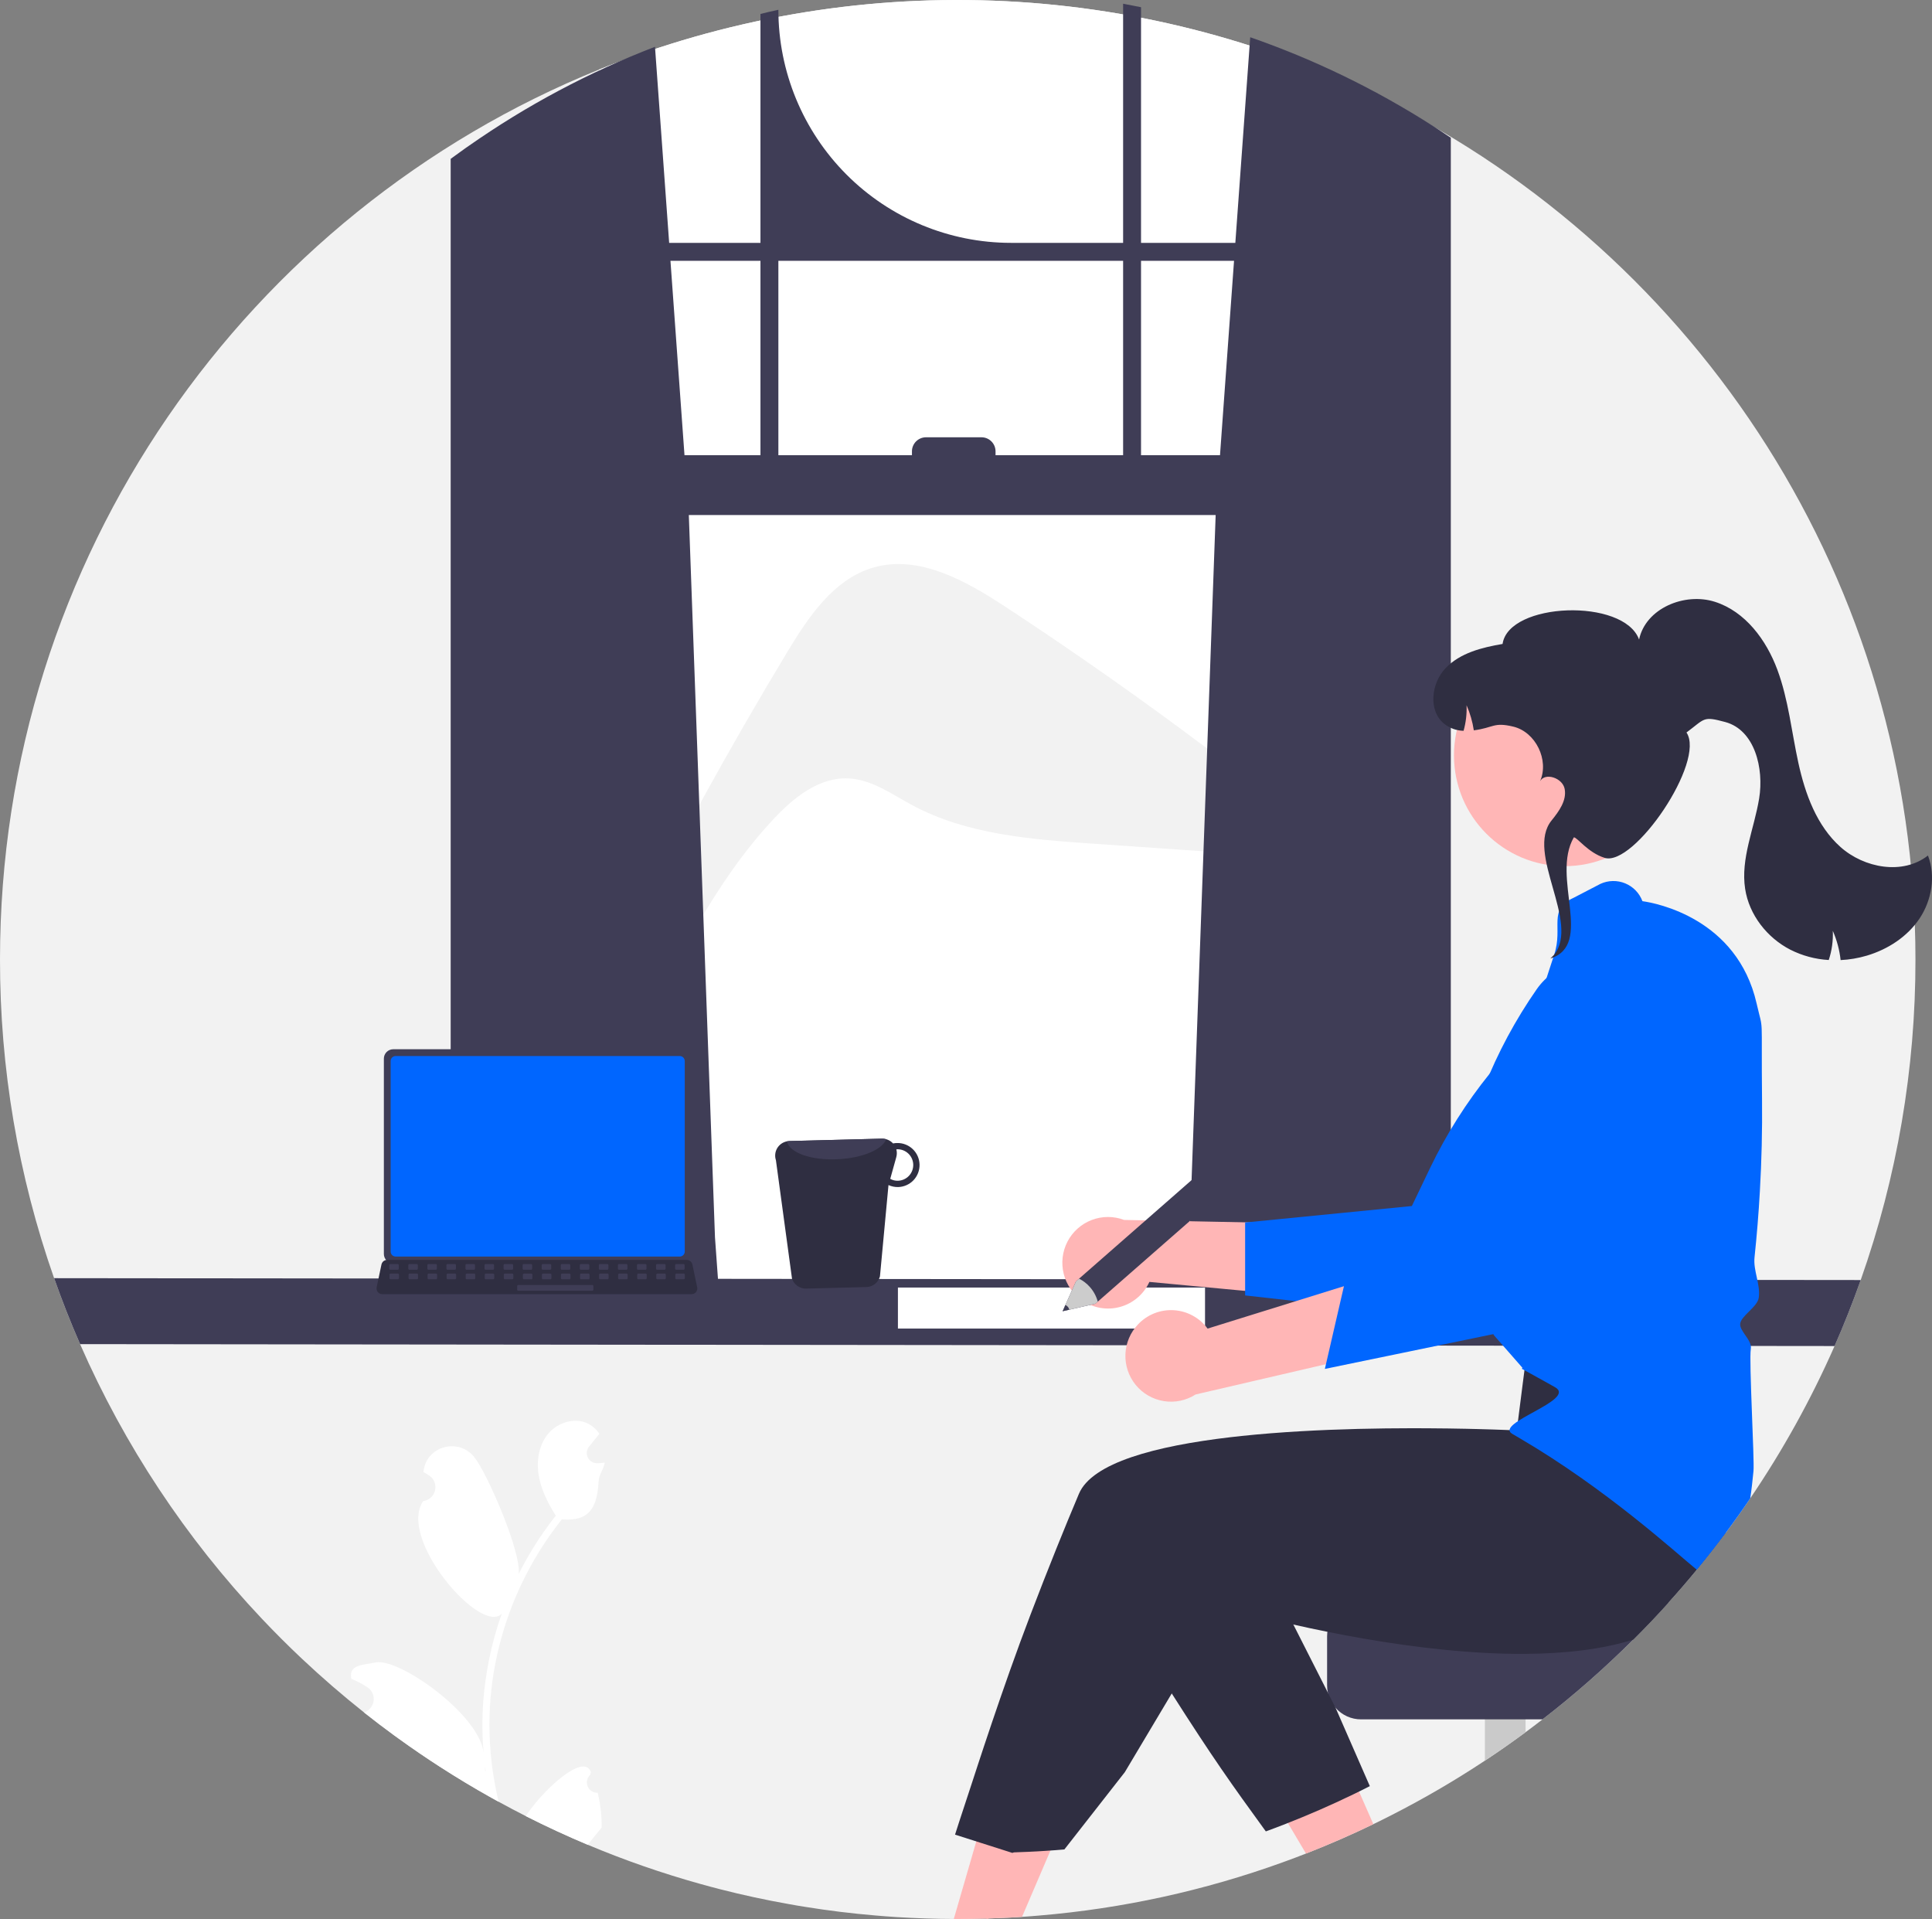 <svg viewBox="0 0 147 146" fill="none" xmlns="http://www.w3.org/2000/svg">
<rect x="0" y="0" width="147" height="146" fill="#808080" stroke="none"/>
<g clip-path="url(#clip0_1103_953)">
<path d="M145.741 73C145.751 81.308 144.341 89.556 141.575 97.388C141.573 97.393 141.571 97.397 141.57 97.402C141.558 97.438 141.545 97.471 141.532 97.508V97.509C140.941 99.171 140.293 100.804 139.586 102.41C137.803 106.459 135.656 110.337 133.171 113.996C132.569 114.887 131.945 115.764 131.3 116.626C130.591 117.58 129.858 118.515 129.104 119.43C128.408 120.275 127.694 121.103 126.961 121.915C126.09 122.882 125.194 123.825 124.271 124.743C122.1 126.909 119.794 128.936 117.368 130.812C116.943 131.143 116.512 131.468 116.077 131.788C115.064 132.537 114.032 133.26 112.979 133.956C110.663 135.489 108.26 136.888 105.783 138.145C105.356 138.363 104.925 138.578 104.492 138.786C102.818 139.596 101.111 140.341 99.369 141.021C98.872 141.217 98.374 141.406 97.87 141.588C97.785 141.621 97.7 141.653 97.614 141.682C91.641 143.842 85.41 145.205 79.083 145.736C78.643 145.776 78.203 145.809 77.762 145.837C77.295 145.87 76.827 145.896 76.358 145.916C75.988 145.935 75.619 145.949 75.247 145.96C75.171 145.963 75.093 145.967 75.017 145.967C74.517 145.982 74.015 145.992 73.511 145.996C73.298 145.998 73.085 146 72.871 146C72.77 146 72.67 146 72.569 145.998C71.117 145.993 69.676 145.945 68.246 145.856C68.216 145.854 68.187 145.85 68.157 145.85C67.645 145.816 67.134 145.779 66.626 145.734C64.813 145.582 63.021 145.362 61.248 145.075C60.839 145.011 60.432 144.942 60.026 144.867C58.262 144.555 56.521 144.179 54.803 143.739C54.293 143.608 53.785 143.473 53.28 143.331C50.367 142.519 47.507 141.524 44.718 140.352C43.117 139.679 41.545 138.952 40.004 138.171C39.31 137.819 38.623 137.456 37.943 137.082C37.758 136.981 37.574 136.879 37.391 136.777C36.051 136.028 34.739 135.238 33.455 134.408C32.402 133.73 31.37 133.025 30.356 132.293C30.232 132.206 30.109 132.116 29.986 132.026C29.209 131.459 28.444 130.877 27.693 130.281C26.057 128.982 24.48 127.618 22.96 126.187C21.91 125.199 20.89 124.179 19.9 123.129C14.135 117.021 9.464 109.962 6.093 102.264C5.376 100.625 4.718 98.957 4.12 97.258C4.118 97.254 4.116 97.25 4.116 97.246C1.383 89.456 -0.009 81.257 4.19799e-05 73C4.19799e-05 42.35 18.856 16.112 45.581 5.292C55.106 1.452 65.331 -0.333 75.59 0.051C85.849 0.436 95.913 2.982 105.124 7.524C129.19 19.441 145.741 44.285 145.741 73Z" fill="#F2F2F2"/>
<path d="M105.125 7.524V99.772H45.582V5.292C55.106 1.452 65.331 -0.333 75.591 0.051C85.85 0.436 95.913 2.982 105.125 7.524V7.524Z" fill="white"/>
<path d="M59.911 49.591C61.526 46.915 63.44 44.058 66.438 43.184C69.909 42.172 73.475 44.182 76.499 46.166C85.545 52.099 94.256 58.528 102.593 65.425L102.584 65.529C96.093 65.081 89.603 64.632 83.112 64.184C78.423 63.86 73.573 63.491 69.429 61.269C67.856 60.426 66.323 59.299 64.541 59.221C62.327 59.123 60.397 60.672 58.88 62.291C49.906 71.863 47.31 86.502 37.242 94.912C43.59 79.229 51.17 64.074 59.911 49.591V49.591Z" fill="#F2F2F2"/>
<path d="M109.479 9.876C109.329 9.776 109.176 9.681 109.026 9.583C104.673 6.794 100.007 4.529 95.125 2.833L93.993 18.477H86.817V0.549C86.365 0.456 85.91 0.367 85.454 0.284V18.477H76.926C72.231 18.477 67.729 16.609 64.409 13.283C61.09 9.957 59.224 5.447 59.224 0.744V0.744C58.767 0.843 58.314 0.948 57.861 1.061V18.477H50.914L49.836 3.56C44.819 5.487 40.056 8.022 35.653 11.108C35.577 11.16 35.501 11.213 35.426 11.265C35.044 11.534 34.667 11.808 34.291 12.085V99.163H54.762L54.401 94.144L52.41 39.186H92.496L90.505 94.144L90.143 99.163H110.388V10.48C110.087 10.275 109.784 10.074 109.479 9.876ZM57.861 34.634H52.081L51.013 19.843H57.861V34.634ZM85.454 34.634H75.748V34.341C75.748 34.2 75.72 34.061 75.666 33.93C75.612 33.8 75.533 33.682 75.434 33.583C75.334 33.483 75.216 33.404 75.086 33.35C74.956 33.297 74.817 33.269 74.676 33.269H70.456C70.316 33.269 70.177 33.297 70.047 33.351C69.917 33.405 69.799 33.484 69.7 33.583C69.6 33.683 69.522 33.801 69.468 33.931C69.414 34.061 69.386 34.2 69.387 34.341V34.634H59.224V19.843H85.454V34.634ZM86.817 34.634V19.843H93.894L92.826 34.634H86.817Z" fill="#3F3D56"/>
<path d="M141.576 97.387C141.574 97.392 141.572 97.396 141.571 97.401C141.559 97.438 141.547 97.471 141.533 97.507V97.509C140.942 99.17 140.294 100.803 139.587 102.409L6.094 102.263C5.377 100.625 4.72 98.956 4.121 97.257C4.119 97.254 4.118 97.249 4.117 97.245L141.576 97.387Z" fill="#3F3D56"/>
<path d="M91.687 97.958H68.32V101.079H91.687V97.958Z" fill="white"/>
<path d="M37.388 128.523C37.471 127.789 37.586 127.06 37.733 126.336C38.534 122.409 40.253 118.729 42.749 115.596C44.177 115.676 45.428 115.457 45.548 112.687C45.57 112.194 45.935 111.766 46.015 111.28C45.88 111.299 45.74 111.31 45.605 111.318C45.562 111.32 45.517 111.324 45.475 111.325H45.459C45.31 111.332 45.161 111.296 45.031 111.22C44.902 111.144 44.797 111.032 44.729 110.898C44.662 110.764 44.635 110.613 44.651 110.464C44.667 110.314 44.726 110.173 44.821 110.056C44.88 109.985 44.938 109.912 44.997 109.839C45.086 109.727 45.177 109.617 45.267 109.506C45.278 109.494 45.286 109.484 45.297 109.472C45.399 109.345 45.501 109.219 45.605 109.092C45.417 108.8 45.165 108.556 44.868 108.378C43.838 107.772 42.417 108.192 41.672 109.125C40.926 110.058 40.784 111.369 41.044 112.534C41.266 113.533 41.748 114.448 42.29 115.319C42.235 115.39 42.176 115.459 42.121 115.532C41.1 116.847 40.21 118.26 39.464 119.749C39.675 118.096 37.094 112.132 36.095 110.868C34.896 109.35 32.438 110.013 32.227 111.937C32.225 111.955 32.222 111.974 32.22 111.993C32.369 112.076 32.514 112.165 32.656 112.26C32.834 112.379 32.973 112.55 33.053 112.749C33.132 112.949 33.15 113.167 33.104 113.377C33.057 113.587 32.949 113.778 32.792 113.925C32.636 114.071 32.439 114.168 32.227 114.2L32.204 114.204C30.221 117.042 36.582 124.431 38.176 122.773C37.775 123.901 37.455 125.057 37.219 126.23C37.007 127.266 36.858 128.313 36.776 129.367C36.675 130.694 36.681 132.028 36.795 133.354C36.791 133.338 36.789 133.323 36.788 133.307C36.433 130.418 30.363 126.123 28.59 126.48C27.569 126.687 26.563 126.64 26.719 127.671C26.721 127.689 26.724 127.704 26.726 127.722C27.001 127.833 27.269 127.962 27.527 128.108C27.676 128.192 27.822 128.282 27.964 128.375C28.131 128.487 28.263 128.644 28.344 128.828C28.426 129.012 28.455 129.215 28.426 129.414C28.398 129.613 28.314 129.8 28.184 129.954C28.054 130.107 27.884 130.22 27.692 130.281C28.445 130.876 29.209 131.457 29.985 132.025C30.108 132.116 30.231 132.206 30.356 132.292C31.368 133.024 32.401 133.729 33.454 134.408C34.738 135.237 36.05 136.026 37.39 136.776C37.574 136.879 37.757 136.981 37.942 137.082C37.477 135.162 37.241 133.194 37.239 131.219C37.239 130.318 37.289 129.418 37.388 128.523V128.523ZM38.335 122.327L38.339 122.322C38.339 122.325 38.337 122.328 38.335 122.331V122.327ZM36.956 134.796L36.902 134.677C36.904 134.588 36.904 134.501 36.902 134.411C36.902 134.387 36.897 134.363 36.897 134.339C36.918 134.493 36.935 134.647 36.957 134.801L36.956 134.796ZM44.906 135.032C44.925 134.952 44.94 134.897 44.959 134.817C44.952 134.8 44.945 134.782 44.938 134.767C44.362 133.392 41.319 136.164 40.004 138.171C41.544 138.951 43.115 139.678 44.717 140.352C44.824 140.217 44.935 140.083 45.044 139.948C45.054 139.936 45.063 139.925 45.072 139.913C45.307 139.622 45.544 139.334 45.778 139.043C45.78 138.986 45.78 138.928 45.78 138.873C45.777 138.038 45.675 137.206 45.475 136.395C45.314 136.402 45.155 136.36 45.019 136.274C44.883 136.188 44.777 136.062 44.715 135.913C44.653 135.764 44.638 135.6 44.672 135.442C44.706 135.285 44.788 135.142 44.906 135.032V135.032Z" fill="white"/>
<path d="M82.349 98.944C82.765 99.231 83.238 99.424 83.736 99.508C84.234 99.592 84.744 99.566 85.231 99.431C85.718 99.296 86.169 99.056 86.553 98.727C86.937 98.399 87.244 97.99 87.453 97.53L99.672 98.675L96.672 93.037L85.529 92.814C84.734 92.513 83.856 92.515 83.062 92.819C82.268 93.124 81.613 93.709 81.221 94.464C80.829 95.22 80.728 96.093 80.936 96.919C81.144 97.745 81.647 98.465 82.349 98.944V98.944Z" fill="#FFB6B6"/>
<path d="M94.738 98.558L111.647 100.457L111.706 100.382C111.817 100.24 122.881 86.052 124.74 82.674C125.884 80.645 126.3 78.285 125.921 75.986L125.908 75.93L125.864 75.893C124.963 75.136 123.831 74.71 122.655 74.684C121.479 74.658 120.33 75.034 119.396 75.751C114.907 79.234 111.287 83.715 108.822 88.839L107.424 91.756L94.738 93.009V98.558Z" fill="#0066FF"/>
<path d="M81.02 138.238L77.763 145.837C77.296 145.87 76.828 145.896 76.359 145.916C75.989 145.936 75.62 145.949 75.248 145.96L75.122 146L75.018 145.967C74.518 145.982 74.016 145.992 73.512 145.996C73.299 145.998 73.086 146 72.871 146C72.771 146 72.671 146 72.57 145.998L72.787 145.256L73.041 144.377L74.052 140.895L75.511 135.868L77.682 136.801L81.02 138.238Z" fill="#FFB6B6"/>
<path d="M104.493 138.786C102.819 139.596 101.111 140.341 99.369 141.021L97.666 138.152L103.156 135.736L104.493 138.786Z" fill="#FFB6B6"/>
<path d="M116.077 125.744V131.789C115.064 132.538 114.031 133.26 112.979 133.956V125.744H116.077Z" fill="#CACACA"/>
<path d="M126.96 121.915C126.09 122.883 125.193 123.825 124.271 124.743C122.099 126.909 119.794 128.936 117.368 130.812H103.555C103.189 130.812 102.826 130.734 102.492 130.582C102.158 130.43 101.86 130.209 101.619 129.933L101.617 129.928C101.329 129.602 101.129 129.208 101.035 128.783L101.033 128.78C100.994 128.597 100.975 128.411 100.975 128.225V124.502C100.975 123.816 101.247 123.159 101.731 122.674C102.215 122.189 102.871 121.916 103.555 121.915H126.96Z" fill="#3F3D56"/>
<path d="M132.652 107.384L131.155 113.81C131.301 114.741 131.35 115.685 131.3 116.626C130.59 117.58 129.858 118.515 129.103 119.43C128.408 120.275 127.693 121.103 126.961 121.915C126.09 122.882 125.193 123.825 124.271 124.743C121.868 125.499 119.037 125.808 116.077 125.828C115.056 125.837 114.019 125.809 112.979 125.754C108.76 125.532 104.494 124.854 100.999 124.15C100.075 123.966 99.206 123.779 98.406 123.597C96.892 123.255 95.625 122.936 94.707 122.693C93.674 122.423 93.085 122.248 93.085 122.248L89.154 128.842L85.585 134.828L80.986 140.708C80.547 140.747 80.106 140.781 79.666 140.808C79.198 140.841 78.731 140.868 78.262 140.888C77.892 140.907 77.523 140.921 77.151 140.931L77.024 140.971L76.921 140.938L75.252 140.406L74.689 140.227L72.666 139.582C72.666 139.582 73.118 138.157 73.909 135.78C74.2 134.907 76.259 128.459 78.414 122.829C79.053 121.157 79.714 119.461 80.394 117.774C80.952 116.389 81.519 115.009 82.094 113.647C83.093 111.287 87.919 110.015 93.601 109.347C93.89 109.314 94.181 109.281 94.474 109.25C97.369 108.945 100.442 108.787 103.315 108.714C104.753 108.678 106.141 108.664 107.433 108.662C107.85 108.662 108.255 108.663 108.65 108.666H108.651C109.716 108.671 110.695 108.686 111.557 108.704C111.725 108.707 111.888 108.712 112.047 108.716H112.049C112.156 108.718 112.262 108.721 112.366 108.723C114.251 108.771 115.407 108.83 115.407 108.83L115.855 105.307L115.947 104.596L116.033 103.92V103.918L116.044 103.833L116.115 103.831L117.361 103.807L127.836 103.603L132.298 103.413L132.652 107.384Z" fill="#2F2E41"/>
<path d="M104.226 135.891C103.799 136.11 103.368 136.325 102.935 136.533C101.261 137.343 99.553 138.088 97.812 138.768C97.315 138.964 96.816 139.153 96.313 139.335C96.257 139.257 96.2 139.179 96.143 139.101C93.741 135.798 92.245 133.693 89.156 128.843C87.862 126.814 86.563 124.699 85.301 122.538L94.436 118.266L95.461 117.787L98.407 123.598L101.035 128.78L101.62 129.934L104.226 135.891Z" fill="#2F2E41"/>
<path d="M119.045 65.9C123.694 65.9 127.462 62.125 127.462 57.469C127.462 52.812 123.694 49.037 119.045 49.037C114.397 49.037 110.629 52.812 110.629 57.469C110.629 62.125 114.397 65.9 119.045 65.9Z" fill="#FFB6B6"/>
<path d="M134.068 83.677C133.999 76.713 134.203 78.73 133.652 76.332C132.174 69.885 126.038 68.709 124.968 68.563C124.855 68.259 124.679 67.982 124.454 67.749C124.229 67.516 123.958 67.332 123.658 67.208C123.359 67.084 123.037 67.024 122.713 67.03C122.389 67.036 122.07 67.109 121.775 67.244L119.727 68.308C117.742 69.218 118.947 70.533 118.261 72.609L117.541 74.811L111.641 91.15L112.835 97.366L112.837 97.37L113.642 101.557L116.028 104.281L115.983 103.846L115.93 103.929L115.928 103.931L115.79 104.137C115.982 104.243 116.172 104.347 116.359 104.451C116.844 104.718 117.316 104.98 117.777 105.237C117.887 105.299 117.996 105.36 118.106 105.422H118.107C118.176 105.46 118.246 105.498 118.313 105.537C120.041 106.504 113.647 108.266 115.068 109.093C115.265 109.207 115.461 109.322 115.653 109.435C122.196 113.268 127.416 118.044 129.104 119.431C129.858 118.515 130.59 117.581 131.3 116.627C131.944 115.765 132.568 114.888 133.171 113.997C133.277 113.3 133.348 112.602 133.417 111.919C133.5 111.097 133.067 103.484 133.213 102.646C133.277 102.275 133.031 101.923 132.794 101.583C132.574 101.266 132.366 100.968 132.41 100.687C132.455 100.397 132.773 100.082 133.083 99.775C133.42 99.438 133.77 99.091 133.82 98.726C133.959 97.706 133.389 96.683 133.497 95.656C133.673 93.987 133.809 92.312 133.903 90.631C134.037 88.311 134.091 85.993 134.068 83.677Z" fill="#0066FF"/>
<path d="M86.596 100.754C86.943 100.387 87.367 100.101 87.837 99.915C88.306 99.73 88.811 99.651 89.315 99.682C89.819 99.713 90.31 99.855 90.753 100.097C91.197 100.339 91.582 100.675 91.881 101.082L103.601 97.436L101.828 103.572L90.97 106.094C90.254 106.553 89.394 106.733 88.555 106.599C87.716 106.466 86.954 106.029 86.415 105.37C85.876 104.712 85.596 103.878 85.63 103.028C85.663 102.177 86.007 101.368 86.596 100.754L86.596 100.754Z" fill="#FFB6B6"/>
<path d="M100.805 104.149L122.559 99.656L116.913 101.057C116.977 100.887 123.322 84.043 124.093 80.264C124.582 77.986 124.278 75.609 123.232 73.527L123.203 73.478L123.15 73.455C122.065 73.001 120.858 72.932 119.727 73.258C118.597 73.584 117.612 74.286 116.933 75.249C113.683 79.913 111.559 85.27 110.73 90.897L110.261 94.099L102.592 96.398L100.805 104.149Z" fill="#0066FF"/>
<path d="M60.262 97.287C60.339 97.51 60.483 97.702 60.676 97.837C60.868 97.972 61.098 98.043 61.333 98.038L65.918 97.92C66.155 97.916 66.383 97.834 66.57 97.689C66.756 97.543 66.891 97.341 66.953 97.113L67.602 90.162C67.832 90.266 68.083 90.318 68.336 90.313C68.779 90.302 69.2 90.114 69.506 89.793C69.811 89.471 69.977 89.04 69.966 88.596C69.954 88.152 69.768 87.73 69.446 87.424C69.125 87.118 68.695 86.952 68.252 86.963C68.151 86.963 68.05 86.973 67.951 86.995C67.844 86.878 67.713 86.786 67.568 86.723C67.423 86.66 67.266 86.628 67.108 86.63L60.054 86.812C59.996 86.815 59.938 86.822 59.88 86.834C59.725 86.863 59.579 86.925 59.45 87.015C59.321 87.106 59.213 87.223 59.133 87.358C59.053 87.494 59.003 87.645 58.987 87.802C58.97 87.959 58.987 88.118 59.037 88.267L60.262 97.287ZM67.735 89.69L68.197 88.033C68.25 87.842 68.251 87.64 68.201 87.448C68.223 87.448 68.243 87.438 68.265 87.438C68.582 87.431 68.888 87.55 69.117 87.77C69.346 87.989 69.478 88.29 69.486 88.607C69.493 88.924 69.375 89.232 69.156 89.462C68.938 89.691 68.638 89.825 68.321 89.833C68.117 89.84 67.914 89.79 67.735 89.69Z" fill="#2F2E41"/>
<path d="M59.881 86.834C60.031 87.695 61.721 88.3 63.752 88.195C65.62 88.109 67.148 87.452 67.428 86.673C67.324 86.642 67.216 86.628 67.108 86.63L60.055 86.813C59.996 86.815 59.938 86.822 59.881 86.834V86.834Z" fill="#3F3D56"/>
<path d="M29.207 80.542V95.402C29.207 95.592 29.282 95.773 29.416 95.907C29.55 96.041 29.731 96.116 29.92 96.117H51.903C52.092 96.116 52.273 96.041 52.407 95.907C52.541 95.773 52.616 95.592 52.616 95.402V80.542C52.616 80.352 52.54 80.171 52.407 80.037C52.273 79.904 52.092 79.828 51.903 79.828H29.92C29.731 79.828 29.55 79.904 29.416 80.037C29.283 80.171 29.207 80.352 29.207 80.542V80.542Z" fill="#3F3D56"/>
<path d="M29.723 80.726V95.219C29.723 95.32 29.763 95.417 29.834 95.489C29.906 95.56 30.003 95.6 30.104 95.6H51.72C51.821 95.6 51.918 95.56 51.989 95.489C52.061 95.417 52.101 95.32 52.101 95.219V80.726C52.101 80.625 52.061 80.528 51.989 80.456C51.918 80.384 51.821 80.344 51.72 80.344H30.104C30.003 80.344 29.906 80.384 29.834 80.456C29.763 80.528 29.723 80.625 29.723 80.726V80.726Z" fill="#0066FF"/>
<path d="M28.748 98.3C28.788 98.351 28.839 98.391 28.898 98.419C28.956 98.447 29.02 98.462 29.084 98.461H52.623C52.687 98.461 52.751 98.447 52.809 98.419C52.867 98.391 52.918 98.351 52.959 98.301C52.999 98.251 53.028 98.192 53.043 98.129C53.059 98.067 53.059 98.001 53.046 97.938L52.681 96.2C52.666 96.129 52.633 96.063 52.586 96.008C52.539 95.953 52.479 95.91 52.411 95.885C52.362 95.865 52.31 95.855 52.258 95.856H29.448C29.395 95.855 29.343 95.865 29.294 95.885C29.227 95.91 29.167 95.953 29.12 96.008C29.073 96.063 29.04 96.129 29.025 96.2L28.659 97.938C28.646 98.001 28.648 98.067 28.663 98.129C28.678 98.192 28.707 98.25 28.748 98.3V98.3Z" fill="#2F2E41"/>
<path d="M51.449 96.605H52.005C52.052 96.605 52.09 96.567 52.09 96.52V96.253C52.09 96.207 52.052 96.169 52.005 96.169H51.449C51.403 96.169 51.365 96.207 51.365 96.253V96.52C51.365 96.567 51.403 96.605 51.449 96.605Z" fill="#3F3D56"/>
<path d="M50 96.605H50.556C50.603 96.605 50.641 96.567 50.641 96.52V96.253C50.641 96.207 50.603 96.169 50.556 96.169H50C49.953 96.169 49.916 96.207 49.916 96.253V96.52C49.916 96.567 49.953 96.605 50 96.605Z" fill="#3F3D56"/>
<path d="M48.549 96.605H49.105C49.152 96.605 49.19 96.567 49.19 96.52V96.253C49.19 96.207 49.152 96.169 49.105 96.169H48.549C48.502 96.169 48.465 96.207 48.465 96.253V96.52C48.465 96.567 48.502 96.605 48.549 96.605Z" fill="#3F3D56"/>
<path d="M47.1 96.605H47.656C47.702 96.605 47.74 96.567 47.74 96.52V96.253C47.74 96.207 47.702 96.169 47.656 96.169H47.1C47.053 96.169 47.015 96.207 47.015 96.253V96.52C47.015 96.567 47.053 96.605 47.1 96.605Z" fill="#3F3D56"/>
<path d="M45.651 96.605H46.206C46.253 96.605 46.291 96.567 46.291 96.52V96.253C46.291 96.207 46.253 96.169 46.206 96.169H45.651C45.604 96.169 45.566 96.207 45.566 96.253V96.52C45.566 96.567 45.604 96.605 45.651 96.605Z" fill="#3F3D56"/>
<path d="M44.199 96.605H44.755C44.802 96.605 44.84 96.567 44.84 96.52V96.253C44.84 96.207 44.802 96.169 44.755 96.169H44.199C44.153 96.169 44.115 96.207 44.115 96.253V96.52C44.115 96.567 44.153 96.605 44.199 96.605Z" fill="#3F3D56"/>
<path d="M42.75 96.605H43.306C43.353 96.605 43.391 96.567 43.391 96.52V96.253C43.391 96.207 43.353 96.169 43.306 96.169H42.75C42.703 96.169 42.666 96.207 42.666 96.253V96.52C42.666 96.567 42.703 96.605 42.75 96.605Z" fill="#3F3D56"/>
<path d="M41.301 96.605H41.857C41.904 96.605 41.941 96.567 41.941 96.52V96.253C41.941 96.207 41.904 96.169 41.857 96.169H41.301C41.254 96.169 41.216 96.207 41.216 96.253V96.52C41.216 96.567 41.254 96.605 41.301 96.605Z" fill="#3F3D56"/>
<path d="M39.85 96.605H40.406C40.452 96.605 40.49 96.567 40.49 96.52V96.253C40.49 96.207 40.452 96.169 40.406 96.169H39.85C39.803 96.169 39.765 96.207 39.765 96.253V96.52C39.765 96.567 39.803 96.605 39.85 96.605Z" fill="#3F3D56"/>
<path d="M38.401 96.605H38.956C39.003 96.605 39.041 96.567 39.041 96.52V96.253C39.041 96.207 39.003 96.169 38.956 96.169H38.401C38.354 96.169 38.316 96.207 38.316 96.253V96.52C38.316 96.567 38.354 96.605 38.401 96.605Z" fill="#3F3D56"/>
<path d="M36.949 96.605H37.505C37.552 96.605 37.59 96.567 37.59 96.52V96.253C37.59 96.207 37.552 96.169 37.505 96.169H36.949C36.903 96.169 36.865 96.207 36.865 96.253V96.52C36.865 96.567 36.903 96.605 36.949 96.605Z" fill="#3F3D56"/>
<path d="M35.5 96.605H36.056C36.103 96.605 36.141 96.567 36.141 96.52V96.253C36.141 96.207 36.103 96.169 36.056 96.169H35.5C35.453 96.169 35.416 96.207 35.416 96.253V96.52C35.416 96.567 35.453 96.605 35.5 96.605Z" fill="#3F3D56"/>
<path d="M34.051 96.605H34.607C34.654 96.605 34.691 96.567 34.691 96.52V96.253C34.691 96.207 34.654 96.169 34.607 96.169H34.051C34.004 96.169 33.966 96.207 33.966 96.253V96.52C33.966 96.567 34.004 96.605 34.051 96.605Z" fill="#3F3D56"/>
<path d="M32.6 96.605H33.156C33.202 96.605 33.24 96.567 33.24 96.52V96.253C33.24 96.207 33.202 96.169 33.156 96.169H32.6C32.553 96.169 32.515 96.207 32.515 96.253V96.52C32.515 96.567 32.553 96.605 32.6 96.605Z" fill="#3F3D56"/>
<path d="M31.151 96.605H31.706C31.753 96.605 31.791 96.567 31.791 96.52V96.253C31.791 96.207 31.753 96.169 31.706 96.169H31.151C31.104 96.169 31.066 96.207 31.066 96.253V96.52C31.066 96.567 31.104 96.605 31.151 96.605Z" fill="#3F3D56"/>
<path d="M29.701 96.605H30.257C30.304 96.605 30.342 96.567 30.342 96.52V96.253C30.342 96.207 30.304 96.169 30.257 96.169H29.701C29.655 96.169 29.617 96.207 29.617 96.253V96.52C29.617 96.567 29.655 96.605 29.701 96.605Z" fill="#3F3D56"/>
<path d="M51.467 97.331H52.023C52.07 97.331 52.107 97.293 52.107 97.246V96.98C52.107 96.933 52.07 96.895 52.023 96.895H51.467C51.42 96.895 51.382 96.933 51.382 96.98V97.246C51.382 97.293 51.42 97.331 51.467 97.331Z" fill="#3F3D56"/>
<path d="M50.018 97.331H50.574C50.62 97.331 50.658 97.293 50.658 97.246V96.98C50.658 96.933 50.62 96.895 50.574 96.895H50.018C49.971 96.895 49.933 96.933 49.933 96.98V97.246C49.933 97.293 49.971 97.331 50.018 97.331Z" fill="#3F3D56"/>
<path d="M48.567 97.331H49.123C49.169 97.331 49.207 97.293 49.207 97.246V96.98C49.207 96.933 49.169 96.895 49.123 96.895H48.567C48.52 96.895 48.482 96.933 48.482 96.98V97.246C48.482 97.293 48.52 97.331 48.567 97.331Z" fill="#3F3D56"/>
<path d="M47.117 97.331H47.673C47.72 97.331 47.758 97.293 47.758 97.246V96.98C47.758 96.933 47.72 96.895 47.673 96.895H47.117C47.071 96.895 47.033 96.933 47.033 96.98V97.246C47.033 97.293 47.071 97.331 47.117 97.331Z" fill="#3F3D56"/>
<path d="M45.666 97.331H46.222C46.269 97.331 46.307 97.293 46.307 97.246V96.98C46.307 96.933 46.269 96.895 46.222 96.895H45.666C45.62 96.895 45.582 96.933 45.582 96.98V97.246C45.582 97.293 45.62 97.331 45.666 97.331Z" fill="#3F3D56"/>
<path d="M44.217 97.331H44.773C44.82 97.331 44.857 97.293 44.857 97.246V96.98C44.857 96.933 44.82 96.895 44.773 96.895H44.217C44.17 96.895 44.132 96.933 44.132 96.98V97.246C44.132 97.293 44.17 97.331 44.217 97.331Z" fill="#3F3D56"/>
<path d="M42.768 97.331H43.324C43.37 97.331 43.408 97.293 43.408 97.246V96.98C43.408 96.933 43.37 96.895 43.324 96.895H42.768C42.721 96.895 42.683 96.933 42.683 96.98V97.246C42.683 97.293 42.721 97.331 42.768 97.331Z" fill="#3F3D56"/>
<path d="M41.316 97.331H41.873C41.919 97.331 41.957 97.293 41.957 97.246V96.98C41.957 96.933 41.919 96.895 41.873 96.895H41.316C41.27 96.895 41.232 96.933 41.232 96.98V97.246C41.232 97.293 41.27 97.331 41.316 97.331Z" fill="#3F3D56"/>
<path d="M39.867 97.331H40.423C40.47 97.331 40.508 97.293 40.508 97.246V96.98C40.508 96.933 40.47 96.895 40.423 96.895H39.867C39.821 96.895 39.783 96.933 39.783 96.98V97.246C39.783 97.293 39.821 97.331 39.867 97.331Z" fill="#3F3D56"/>
<path d="M38.418 97.331H38.974C39.021 97.331 39.059 97.293 39.059 97.246V96.98C39.059 96.933 39.021 96.895 38.974 96.895H38.418C38.371 96.895 38.334 96.933 38.334 96.98V97.246C38.334 97.293 38.371 97.331 38.418 97.331Z" fill="#3F3D56"/>
<path d="M36.967 97.331H37.523C37.57 97.331 37.607 97.293 37.607 97.246V96.98C37.607 96.933 37.57 96.895 37.523 96.895H36.967C36.92 96.895 36.882 96.933 36.882 96.98V97.246C36.882 97.293 36.92 97.331 36.967 97.331Z" fill="#3F3D56"/>
<path d="M35.518 97.331H36.074C36.12 97.331 36.158 97.293 36.158 97.246V96.98C36.158 96.933 36.12 96.895 36.074 96.895H35.518C35.471 96.895 35.433 96.933 35.433 96.98V97.246C35.433 97.293 35.471 97.331 35.518 97.331Z" fill="#3F3D56"/>
<path d="M34.066 97.331H34.623C34.669 97.331 34.707 97.293 34.707 97.246V96.98C34.707 96.933 34.669 96.895 34.623 96.895H34.066C34.02 96.895 33.982 96.933 33.982 96.98V97.246C33.982 97.293 34.02 97.331 34.066 97.331Z" fill="#3F3D56"/>
<path d="M32.617 97.331H33.173C33.22 97.331 33.258 97.293 33.258 97.246V96.98C33.258 96.933 33.22 96.895 33.173 96.895H32.617C32.571 96.895 32.533 96.933 32.533 96.98V97.246C32.533 97.293 32.571 97.331 32.617 97.331Z" fill="#3F3D56"/>
<path d="M31.168 97.331H31.724C31.771 97.331 31.809 97.293 31.809 97.246V96.98C31.809 96.933 31.771 96.895 31.724 96.895H31.168C31.121 96.895 31.084 96.933 31.084 96.98V97.246C31.084 97.293 31.121 97.331 31.168 97.331Z" fill="#3F3D56"/>
<path d="M29.717 97.331H30.273C30.32 97.331 30.357 97.293 30.357 97.246V96.98C30.357 96.933 30.32 96.895 30.273 96.895H29.717C29.67 96.895 29.632 96.933 29.632 96.98V97.246C29.632 97.293 29.67 97.331 29.717 97.331Z" fill="#3F3D56"/>
<path d="M39.433 98.202H45.064C45.111 98.202 45.148 98.164 45.148 98.118V97.851C45.148 97.804 45.111 97.766 45.064 97.766H39.433C39.386 97.766 39.349 97.804 39.349 97.851V98.118C39.349 98.164 39.386 98.202 39.433 98.202Z" fill="#3F3D56"/>
<path d="M81.864 97.492L91.702 88.876C92.17 88.466 91.278 89.687 91.687 90.155C92.096 90.624 93.651 90.163 93.183 90.573L83.345 99.189L80.853 99.759L81.864 97.492Z" fill="#3F3D56"/>
<path d="M81.864 97.492L82.103 97.283C82.421 97.443 82.705 97.664 82.939 97.933C83.215 98.249 83.416 98.625 83.526 99.03L83.345 99.189L81.359 99.643L80.853 99.759L81.064 99.284L81.864 97.492Z" fill="#CCCCCC"/>
<path d="M81.064 99.284C81.138 99.317 81.203 99.366 81.254 99.428C81.306 99.491 81.342 99.564 81.359 99.643L80.853 99.759L81.064 99.284Z" fill="#3F3D56"/>
<path d="M146.057 69.875C145.129 71.266 143.644 72.228 142.045 72.705C141.395 72.898 140.724 73.013 140.047 73.045C139.964 72.278 139.763 71.528 139.453 70.822C139.485 71.573 139.381 72.325 139.145 73.039C138.129 72.982 137.135 72.715 136.225 72.256C134.451 71.345 133.086 69.605 132.783 67.629C132.426 65.323 133.47 63.059 133.847 60.756C134.226 58.453 133.515 55.537 131.265 54.932C129.551 54.47 129.743 54.67 128.319 55.729C129.8 57.924 124.327 65.968 122.087 65.266C120.821 64.87 120.01 63.706 119.749 63.706C117.989 66.743 121.303 71.862 117.963 72.925L118.238 72.649C120.254 70.165 116.04 64.905 118.056 62.421C118.619 61.725 119.218 60.902 119.051 60.023C118.894 59.187 117.57 58.745 117.182 59.431C117.88 57.831 116.85 55.695 115.145 55.284C113.63 54.918 113.658 55.369 112.138 55.565C112.039 54.907 111.853 54.265 111.586 53.656C111.614 54.312 111.537 54.969 111.359 55.601C110.823 55.59 110.304 55.403 109.885 55.067C108.645 54.066 108.896 51.965 110.002 50.819C111.11 49.673 112.756 49.26 114.326 48.993C114.782 45.809 123.551 45.477 124.713 48.658C125.208 46.283 128.177 45.05 130.484 45.787C132.791 46.524 134.392 48.682 135.235 50.957C136.078 53.231 136.314 55.677 136.833 58.046C137.352 60.414 138.23 62.826 140.037 64.441C141.844 66.053 144.788 66.587 146.692 65.089C147.293 66.65 146.983 68.483 146.057 69.875Z" fill="#2F2E41"/>
</g>
<defs>
<clipPath id="clip0_1103_953">
<rect width="147" height="146" fill="white"/>
</clipPath>
</defs>
</svg>
